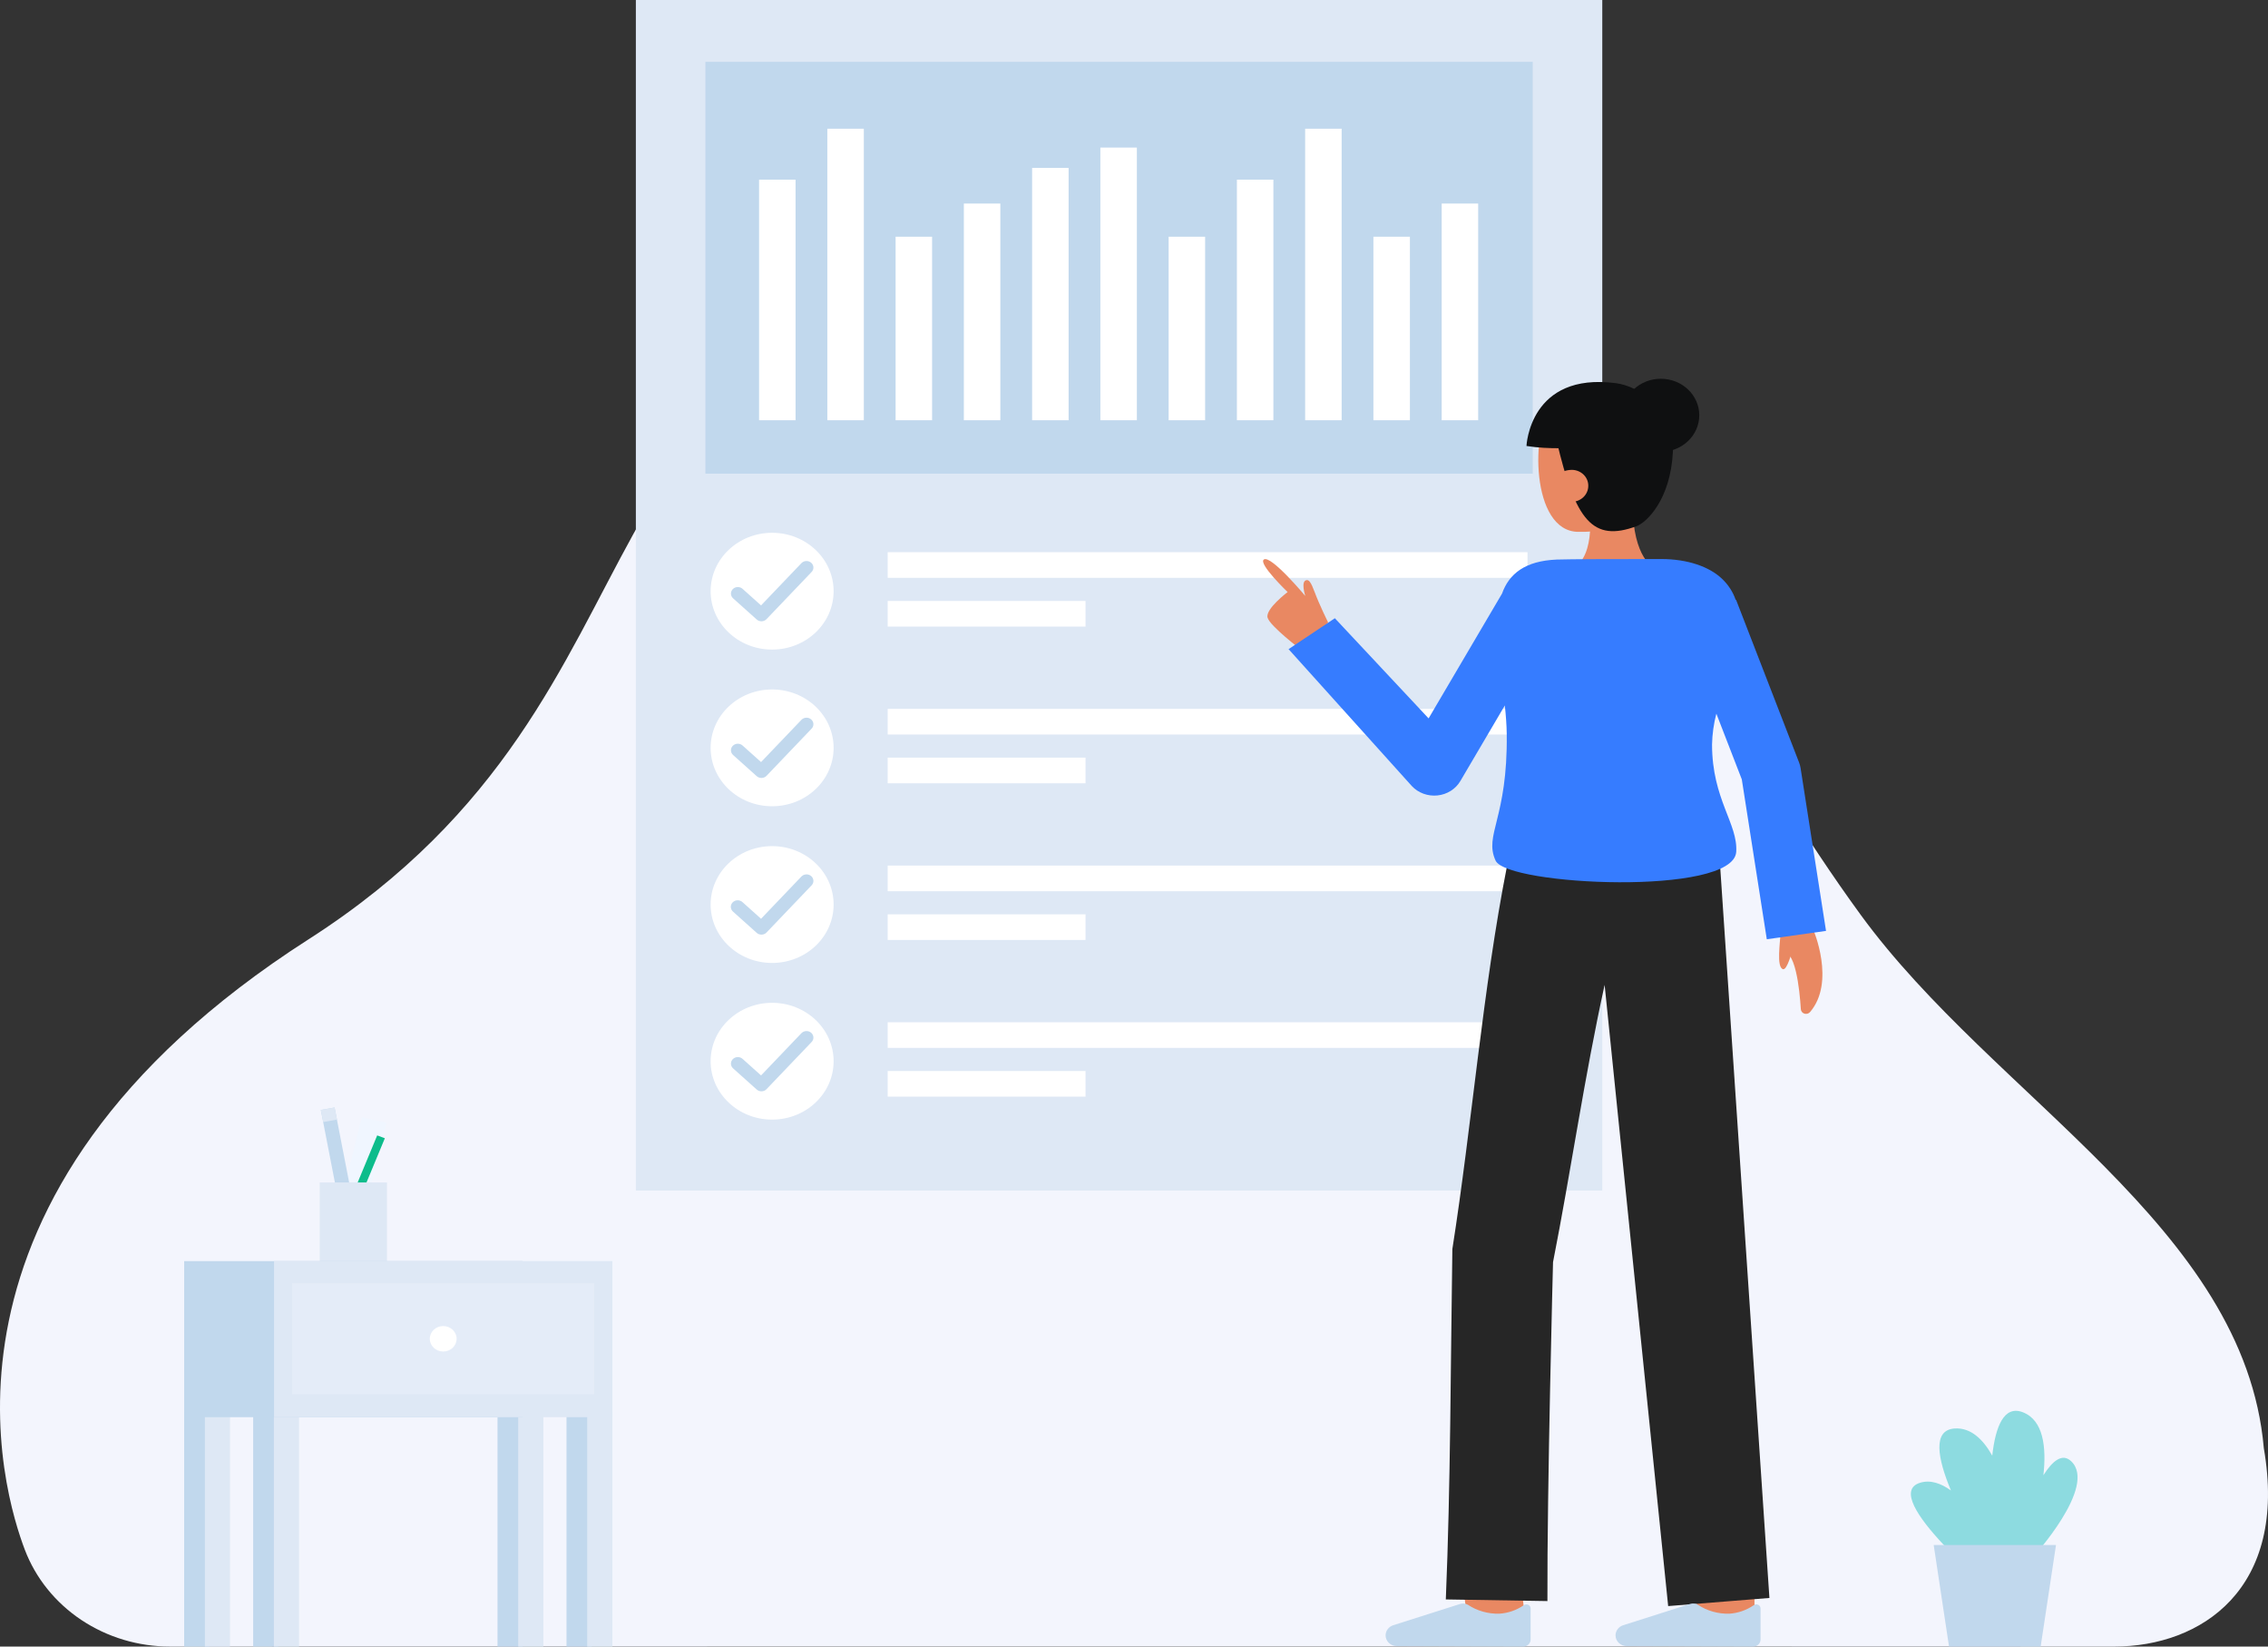 <svg width="248" height="180" viewBox="0 0 248 180" fill="none" xmlns="http://www.w3.org/2000/svg">
<rect x="0" y="0" width="248" height="180" fill="#333333" stroke="none"/>
<g clip-path="url(#clip0)">
<path d="M18.609 180C15.133 180.004 11.74 178.988 8.895 177.092C6.049 175.195 3.89 172.511 2.711 169.406C0.503 163.565 -10.076 130.754 33.749 102.679C76.745 75.133 58.864 36.587 113.426 29.27C170.205 26.125 178.308 65.531 203.467 100.015C218.049 120.002 245.449 134.142 247.542 158.313C250.221 173.726 240.677 180.007 231.171 180.001C178.031 179.968 18.609 180 18.609 180Z" fill="#F3F5FD"/>
<path d="M175.205 0H69.53V130.151H175.205V0Z" fill="#DEE8F5"/>
<path d="M167.602 6.758H77.133V51.779H167.602V6.758Z" fill="#C1D8ED"/>
<path d="M86.992 19.64H83.003V45.941H86.992V19.64Z" fill="white"/>
<path d="M109.385 22.252H105.395V45.941H109.385V22.252Z" fill="white"/>
<path d="M94.457 14.073H90.467V45.941H94.457V14.073Z" fill="white"/>
<path d="M101.921 25.878H97.931V45.941H101.921V25.878Z" fill="white"/>
<path d="M116.849 18.357H112.859V45.941H116.849V18.357Z" fill="white"/>
<path d="M124.313 16.133H120.323V45.941H124.313V16.133Z" fill="white"/>
<path d="M131.777 25.878H127.788V45.941H131.777V25.878Z" fill="white"/>
<path d="M139.241 19.64H135.252V45.941H139.241V19.64Z" fill="white"/>
<path d="M161.634 22.252H157.644V45.941H161.634V22.252Z" fill="white"/>
<path d="M146.706 14.073H142.716V45.941H146.706V14.073Z" fill="white"/>
<path d="M154.17 25.878H150.18V45.941H154.17V25.878Z" fill="white"/>
<path d="M84.429 71.012C88.143 71.012 91.154 68.154 91.154 64.628C91.154 61.102 88.143 58.244 84.429 58.244C80.716 58.244 77.705 61.102 77.705 64.628C77.705 68.154 80.716 71.012 84.429 71.012Z" fill="white"/>
<path d="M167.03 60.366H97.067V63.17H167.03V60.366Z" fill="white"/>
<path d="M118.701 65.696H97.067V68.5H118.701V65.696Z" fill="white"/>
<path d="M83.261 67.917C83.069 67.917 82.884 67.847 82.744 67.722L80.158 65.406C80.015 65.276 79.931 65.096 79.926 64.908C79.921 64.719 79.995 64.536 80.132 64.399C80.268 64.262 80.456 64.181 80.655 64.175C80.853 64.169 81.047 64.237 81.192 64.366L83.219 66.181L87.623 61.574C87.689 61.502 87.769 61.444 87.859 61.402C87.949 61.36 88.047 61.336 88.147 61.33C88.247 61.324 88.347 61.338 88.442 61.37C88.536 61.401 88.623 61.45 88.697 61.514C88.772 61.578 88.832 61.656 88.874 61.742C88.916 61.828 88.94 61.921 88.944 62.016C88.948 62.111 88.932 62.206 88.897 62.295C88.862 62.384 88.808 62.466 88.739 62.535L83.819 67.683C83.751 67.753 83.67 67.81 83.579 67.85C83.489 67.891 83.39 67.913 83.29 67.917L83.261 67.917Z" fill="#C1D8ED"/>
<path d="M84.429 88.139C88.143 88.139 91.154 85.281 91.154 81.755C91.154 78.229 88.143 75.371 84.429 75.371C80.716 75.371 77.705 78.229 77.705 81.755C77.705 85.281 80.716 88.139 84.429 88.139Z" fill="white"/>
<path d="M167.03 77.493H97.067V80.297H167.03V77.493Z" fill="white"/>
<path d="M118.701 82.823H97.067V85.627H118.701V82.823Z" fill="white"/>
<path d="M83.261 85.045C83.069 85.044 82.884 84.975 82.744 84.85L80.158 82.534C80.015 82.403 79.931 82.224 79.926 82.035C79.921 81.847 79.995 81.664 80.132 81.527C80.268 81.389 80.456 81.309 80.655 81.303C80.853 81.296 81.047 81.365 81.192 81.493L83.219 83.309L87.623 78.702C87.689 78.63 87.769 78.572 87.859 78.53C87.949 78.488 88.047 78.463 88.147 78.458C88.247 78.452 88.347 78.466 88.442 78.497C88.536 78.529 88.623 78.578 88.697 78.642C88.772 78.706 88.832 78.783 88.874 78.87C88.916 78.956 88.94 79.049 88.944 79.144C88.948 79.239 88.932 79.334 88.897 79.423C88.862 79.512 88.808 79.594 88.739 79.663L83.82 84.81C83.752 84.881 83.671 84.938 83.58 84.978C83.489 85.018 83.391 85.041 83.291 85.045H83.261Z" fill="#C1D8ED"/>
<path d="M84.429 105.268C88.143 105.268 91.154 102.409 91.154 98.883C91.154 95.358 88.143 92.499 84.429 92.499C80.716 92.499 77.705 95.358 77.705 98.883C77.705 102.409 80.716 105.268 84.429 105.268Z" fill="white"/>
<path d="M167.03 94.622H97.067V97.427H167.03V94.622Z" fill="white"/>
<path d="M118.701 99.951H97.067V102.756H118.701V99.951Z" fill="white"/>
<path d="M83.261 102.173C83.069 102.173 82.884 102.103 82.744 101.978L80.158 99.662C80.084 99.599 80.024 99.521 79.982 99.435C79.94 99.349 79.916 99.255 79.912 99.16C79.908 99.066 79.924 98.971 79.96 98.882C79.995 98.793 80.049 98.711 80.117 98.642C80.186 98.573 80.269 98.518 80.36 98.479C80.452 98.441 80.55 98.42 80.65 98.418C80.751 98.416 80.85 98.433 80.943 98.468C81.036 98.503 81.121 98.555 81.192 98.622L83.219 100.438L87.623 95.83C87.689 95.759 87.769 95.7 87.859 95.658C87.949 95.617 88.047 95.592 88.147 95.587C88.247 95.581 88.347 95.594 88.442 95.626C88.536 95.658 88.623 95.707 88.697 95.771C88.772 95.835 88.832 95.912 88.874 95.998C88.916 96.085 88.94 96.178 88.944 96.273C88.948 96.368 88.932 96.463 88.897 96.552C88.862 96.641 88.808 96.722 88.739 96.792L83.819 101.939C83.752 102.01 83.67 102.067 83.579 102.107C83.489 102.147 83.39 102.17 83.29 102.173L83.261 102.173Z" fill="#C1D8ED"/>
<path d="M84.429 122.395C88.143 122.395 91.154 119.537 91.154 116.011C91.154 112.485 88.143 109.626 84.429 109.626C80.716 109.626 77.705 112.485 77.705 116.011C77.705 119.537 80.716 122.395 84.429 122.395Z" fill="white"/>
<path d="M167.03 111.749H97.067V114.554H167.03V111.749Z" fill="white"/>
<path d="M118.701 117.079H97.067V119.884H118.701V117.079Z" fill="white"/>
<path d="M83.261 119.3C83.069 119.3 82.884 119.231 82.744 119.105L80.158 116.79C80.015 116.659 79.931 116.48 79.926 116.291C79.921 116.103 79.995 115.92 80.132 115.782C80.268 115.645 80.456 115.565 80.655 115.558C80.853 115.552 81.047 115.621 81.192 115.749L83.219 117.565L87.623 112.957C87.689 112.886 87.769 112.827 87.859 112.785C87.949 112.744 88.047 112.719 88.147 112.714C88.247 112.708 88.347 112.722 88.442 112.753C88.536 112.785 88.623 112.834 88.697 112.898C88.772 112.962 88.832 113.039 88.874 113.125C88.916 113.212 88.94 113.305 88.944 113.4C88.948 113.495 88.932 113.59 88.897 113.679C88.862 113.768 88.808 113.849 88.739 113.919L83.819 119.066C83.752 119.137 83.67 119.194 83.579 119.234C83.489 119.274 83.39 119.297 83.29 119.3H83.261Z" fill="#C1D8ED"/>
<path d="M160.424 176.917C159.759 171.61 159.759 171.064 159.759 170.884H166.065C166.065 170.866 166.065 170.842 166.065 170.815C166.087 171.257 166.405 173.96 166.687 176.211L160.424 176.917Z" fill="#E98862"/>
<path d="M185.55 177.633C185.55 177.633 185.529 171.433 185.529 170.884H191.835C191.835 171.431 191.857 177.613 191.857 177.613L185.55 177.633Z" fill="#E98862"/>
<path d="M158.096 174.848C158.618 162.463 158.621 148.954 158.812 136.548C160.948 122.973 162.134 108.097 164.799 94.62L164.879 94.642L165.114 93.123L187.959 92.705L193.481 174.687L182.41 175.575L175.462 107.671C173.254 117.682 171.773 128.064 169.82 137.974C169.82 137.974 169.162 162.822 169.206 175.027L158.096 174.848Z" fill="#262626"/>
<path d="M177.884 179.948C177.722 179.948 177.562 179.917 177.413 179.857C177.263 179.798 177.128 179.711 177.014 179.602C176.9 179.493 176.809 179.363 176.748 179.221C176.687 179.079 176.656 178.926 176.656 178.772C176.656 178.743 176.656 178.715 176.66 178.685C176.679 178.463 176.763 178.25 176.905 178.072C177.046 177.893 177.238 177.757 177.459 177.679L184.798 175.345C184.94 175.301 185.091 175.285 185.24 175.301C185.389 175.317 185.532 175.363 185.661 175.436C186.67 176.101 187.877 176.441 189.105 176.406C190.061 176.341 190.979 176.023 191.753 175.487C191.821 175.434 191.904 175.401 191.991 175.39C192.079 175.38 192.167 175.394 192.247 175.43C192.327 175.466 192.394 175.522 192.441 175.593C192.488 175.664 192.512 175.746 192.512 175.829V179.237C192.512 179.439 192.427 179.633 192.277 179.776C192.126 179.92 191.922 180 191.708 180H191.705L177.884 179.948Z" fill="#C1D8ED"/>
<path d="M152.74 179.948C152.578 179.948 152.418 179.917 152.269 179.857C152.119 179.798 151.984 179.711 151.87 179.602C151.756 179.493 151.665 179.363 151.604 179.221C151.543 179.079 151.511 178.926 151.512 178.772C151.512 178.743 151.512 178.715 151.516 178.685C151.534 178.463 151.619 178.25 151.761 178.072C151.902 177.893 152.094 177.757 152.314 177.679L159.654 175.345C159.796 175.301 159.947 175.285 160.096 175.301C160.245 175.317 160.388 175.363 160.517 175.436C161.526 176.101 162.733 176.441 163.96 176.406C164.917 176.341 165.834 176.023 166.609 175.487C166.677 175.434 166.76 175.401 166.847 175.39C166.935 175.38 167.023 175.394 167.103 175.43C167.182 175.466 167.25 175.522 167.297 175.593C167.343 175.664 167.368 175.746 167.368 175.829V179.237C167.368 179.439 167.283 179.633 167.133 179.776C166.982 179.92 166.777 180 166.564 180H166.561L152.74 179.948Z" fill="#C1D8ED"/>
<path d="M194.682 102.057C194.682 102.907 194.211 105.747 194.97 105.95C195.425 106.072 195.964 103.955 195.964 103.955" fill="#E98862"/>
<path d="M198.271 101.61C198.271 101.61 200.752 107.345 197.922 110.639C197.85 110.723 197.753 110.785 197.643 110.815C197.534 110.846 197.417 110.844 197.309 110.811C197.2 110.778 197.105 110.714 197.035 110.628C196.965 110.543 196.924 110.439 196.917 110.331C196.779 108.11 196.308 103.547 194.765 104.08V100.498" fill="#E98862"/>
<path d="M142.314 71.059C142.314 71.059 138.85 68.445 138.603 67.507C138.357 66.568 140.799 64.722 140.799 64.722C140.799 64.722 137.554 61.616 138.201 61.165C138.965 60.634 142.731 65.151 142.731 65.151C142.731 65.151 142.198 63.526 142.862 63.419C143.134 63.376 143.35 63.63 143.776 64.78C144.262 66.09 145.233 68.063 145.233 68.063L142.314 71.059Z" fill="#E98862"/>
<path d="M180.943 62.128C180.943 62.128 178.528 61.143 178.528 55.12L173.673 54.651C173.673 54.651 174.674 59.973 172.402 61.865L180.943 62.128Z" fill="#E98862"/>
<path d="M181.041 52.588C180.867 54.43 179.972 56.23 178.336 56.947C176.557 57.783 174.59 58.193 172.606 58.141C167.337 58.141 167.396 46.761 169.692 44.373C171.988 41.984 179.401 42.806 180.605 46.409C181.228 48.272 181.207 50.836 181.041 52.588Z" fill="#E98862"/>
<path d="M173.397 51.775C173.637 51.775 173.832 51.59 173.832 51.362C173.832 51.134 173.637 50.949 173.397 50.949C173.157 50.949 172.962 51.134 172.962 51.362C172.962 51.59 173.157 51.775 173.397 51.775Z" fill="#367CFF"/>
<path d="M174.252 50.543C174.241 50.543 174.231 50.543 174.22 50.541L173.065 50.37C173.011 50.363 172.963 50.335 172.931 50.293C172.899 50.252 172.886 50.2 172.895 50.149C172.903 50.098 172.932 50.053 172.976 50.022C173.02 49.992 173.074 49.979 173.128 49.987L174.283 50.158C174.334 50.165 174.381 50.19 174.413 50.228C174.445 50.267 174.461 50.315 174.457 50.364C174.453 50.413 174.43 50.459 174.392 50.492C174.354 50.525 174.304 50.544 174.252 50.543Z" fill="#367CFF"/>
<path d="M170.208 48.16C172.269 56.936 174.167 59.282 178.944 57.525C180.039 57.122 182.664 54.651 182.927 49.393C183.162 44.693 179.201 42.218 176.711 41.89C167.25 40.64 166.917 48.752 166.917 48.752C171.666 49.524 178.134 48.247 178.134 48.247" fill="#0F1011"/>
<path d="M181.606 49.39C183.929 49.39 185.811 47.603 185.811 45.398C185.811 43.192 183.929 41.405 181.606 41.405C179.283 41.405 177.4 43.192 177.4 45.398C177.4 47.603 179.283 49.39 181.606 49.39Z" fill="#0F1011"/>
<path d="M145.963 67.584L156.214 78.534L164.243 64.89C165.006 62.749 166.731 61.311 170.245 61.17C171.451 61.12 177.334 61.112 181.641 61.112C184.535 61.112 186.91 61.954 188.282 63.257C188.973 63.904 189.49 64.698 189.79 65.574L189.831 65.56L196.724 83.354C196.801 83.554 196.857 83.76 196.89 83.971L199.671 101.765L193.195 102.678L190.462 85.201L187.679 78.015C187.389 79.119 187.231 80.251 187.208 81.389C187.208 87.377 190.06 90.061 189.851 93.134C189.52 97.965 164.798 96.823 163.538 94.079C162.241 91.249 164.874 89.506 164.758 80.249C164.745 79.242 164.663 78.188 164.55 77.116L159.686 85.382C159.431 85.815 159.071 86.184 158.635 86.458C158.2 86.732 157.702 86.903 157.182 86.957C156.663 87.01 156.138 86.945 155.65 86.767C155.163 86.588 154.727 86.302 154.38 85.931L140.902 70.963L145.963 67.584Z" fill="#367CFF"/>
<path d="M169.985 53.115C169.985 53.58 170.179 54.025 170.525 54.353C170.871 54.682 171.34 54.866 171.829 54.866C172.319 54.866 172.788 54.682 173.134 54.353C173.48 54.025 173.674 53.58 173.674 53.115C173.682 52.659 173.499 52.218 173.165 51.889C172.83 51.561 172.372 51.372 171.891 51.364H171.829C170.516 51.425 169.985 52.148 169.985 53.115Z" fill="#E98862"/>
<path d="M209.946 162.097C211.071 161.748 212.225 162.141 213.33 162.937C211.875 159.45 211.275 156.301 213.762 156.159C215.501 156.059 216.834 157.327 217.847 159.128C218.203 155.961 219.122 153.598 221.18 154.381C223.44 155.241 223.783 158.189 223.44 161.272C224.436 159.697 225.508 158.819 226.481 159.743C229.385 162.5 222.256 170.271 222.256 170.271H220.486L219.476 171.313C219.681 171.723 219.793 171.968 219.793 171.968L218.509 174.447C218.509 174.447 205.279 163.548 209.946 162.097Z" fill="#8DDBE0"/>
<path d="M213.121 180.001H223.141L224.818 168.895H211.444L213.121 180.001Z" fill="#C1D8ED"/>
<path d="M42.281 122.742L39.568 122.133L36.168 135.786L38.88 136.395L42.281 122.742Z" fill="#F0F6FF"/>
<path d="M36.586 121.072L35.08 121.336L37.409 133.32L38.915 133.056L36.586 121.072Z" fill="#C1D8ED"/>
<path d="M36.586 121.068L35.082 121.34L35.347 122.662L36.851 122.39L36.586 121.068Z" fill="#DEE8F5"/>
<path d="M41.246 124.12L36.367 135.878L37.203 136.191L42.082 124.433L41.246 124.12Z" fill="#0CBC8B"/>
<path d="M42.315 129.264H34.96V138.188H42.315V129.264Z" fill="#DEE8F5"/>
<path d="M61.947 180H64.698V154.308H61.947V180Z" fill="#C1D8ED"/>
<path d="M64.211 180H66.962V154.308H64.211V180Z" fill="#DEE8F5"/>
<path d="M27.684 180H30.434L30.434 154.308H27.684L27.684 180Z" fill="#C1D8ED"/>
<path d="M29.947 180H32.698V154.308H29.947L29.947 180Z" fill="#DEE8F5"/>
<path d="M54.403 180H57.153V154.308H54.403V180Z" fill="#C1D8ED"/>
<path d="M56.666 180H59.417V154.308H56.666V180Z" fill="#DEE8F5"/>
<path d="M20.138 180H22.889L22.889 154.308H20.138L20.138 180Z" fill="#C1D8ED"/>
<path d="M22.403 180H25.153L25.153 154.308H22.403L22.403 180Z" fill="#DEE8F5"/>
<path d="M57.137 137.862H20.139V154.924H57.137V137.862Z" fill="#C1D8ED"/>
<path d="M66.962 137.862H29.965V154.924H66.962V137.862Z" fill="#DEE8F5"/>
<g opacity="0.53">
<path opacity="0.53" d="M64.972 140.287H31.955V152.422H64.972V140.287Z" fill="#F3F5FD"/>
</g>
<path d="M48.463 147.747C49.273 147.747 49.93 147.123 49.93 146.355C49.93 145.586 49.273 144.962 48.463 144.962C47.654 144.962 46.997 145.586 46.997 146.355C46.997 147.123 47.654 147.747 48.463 147.747Z" fill="white"/>
</g>
<defs>
<clipPath id="clip0">
<rect width="248" height="180" fill="white"/>
</clipPath>
</defs>
</svg>
